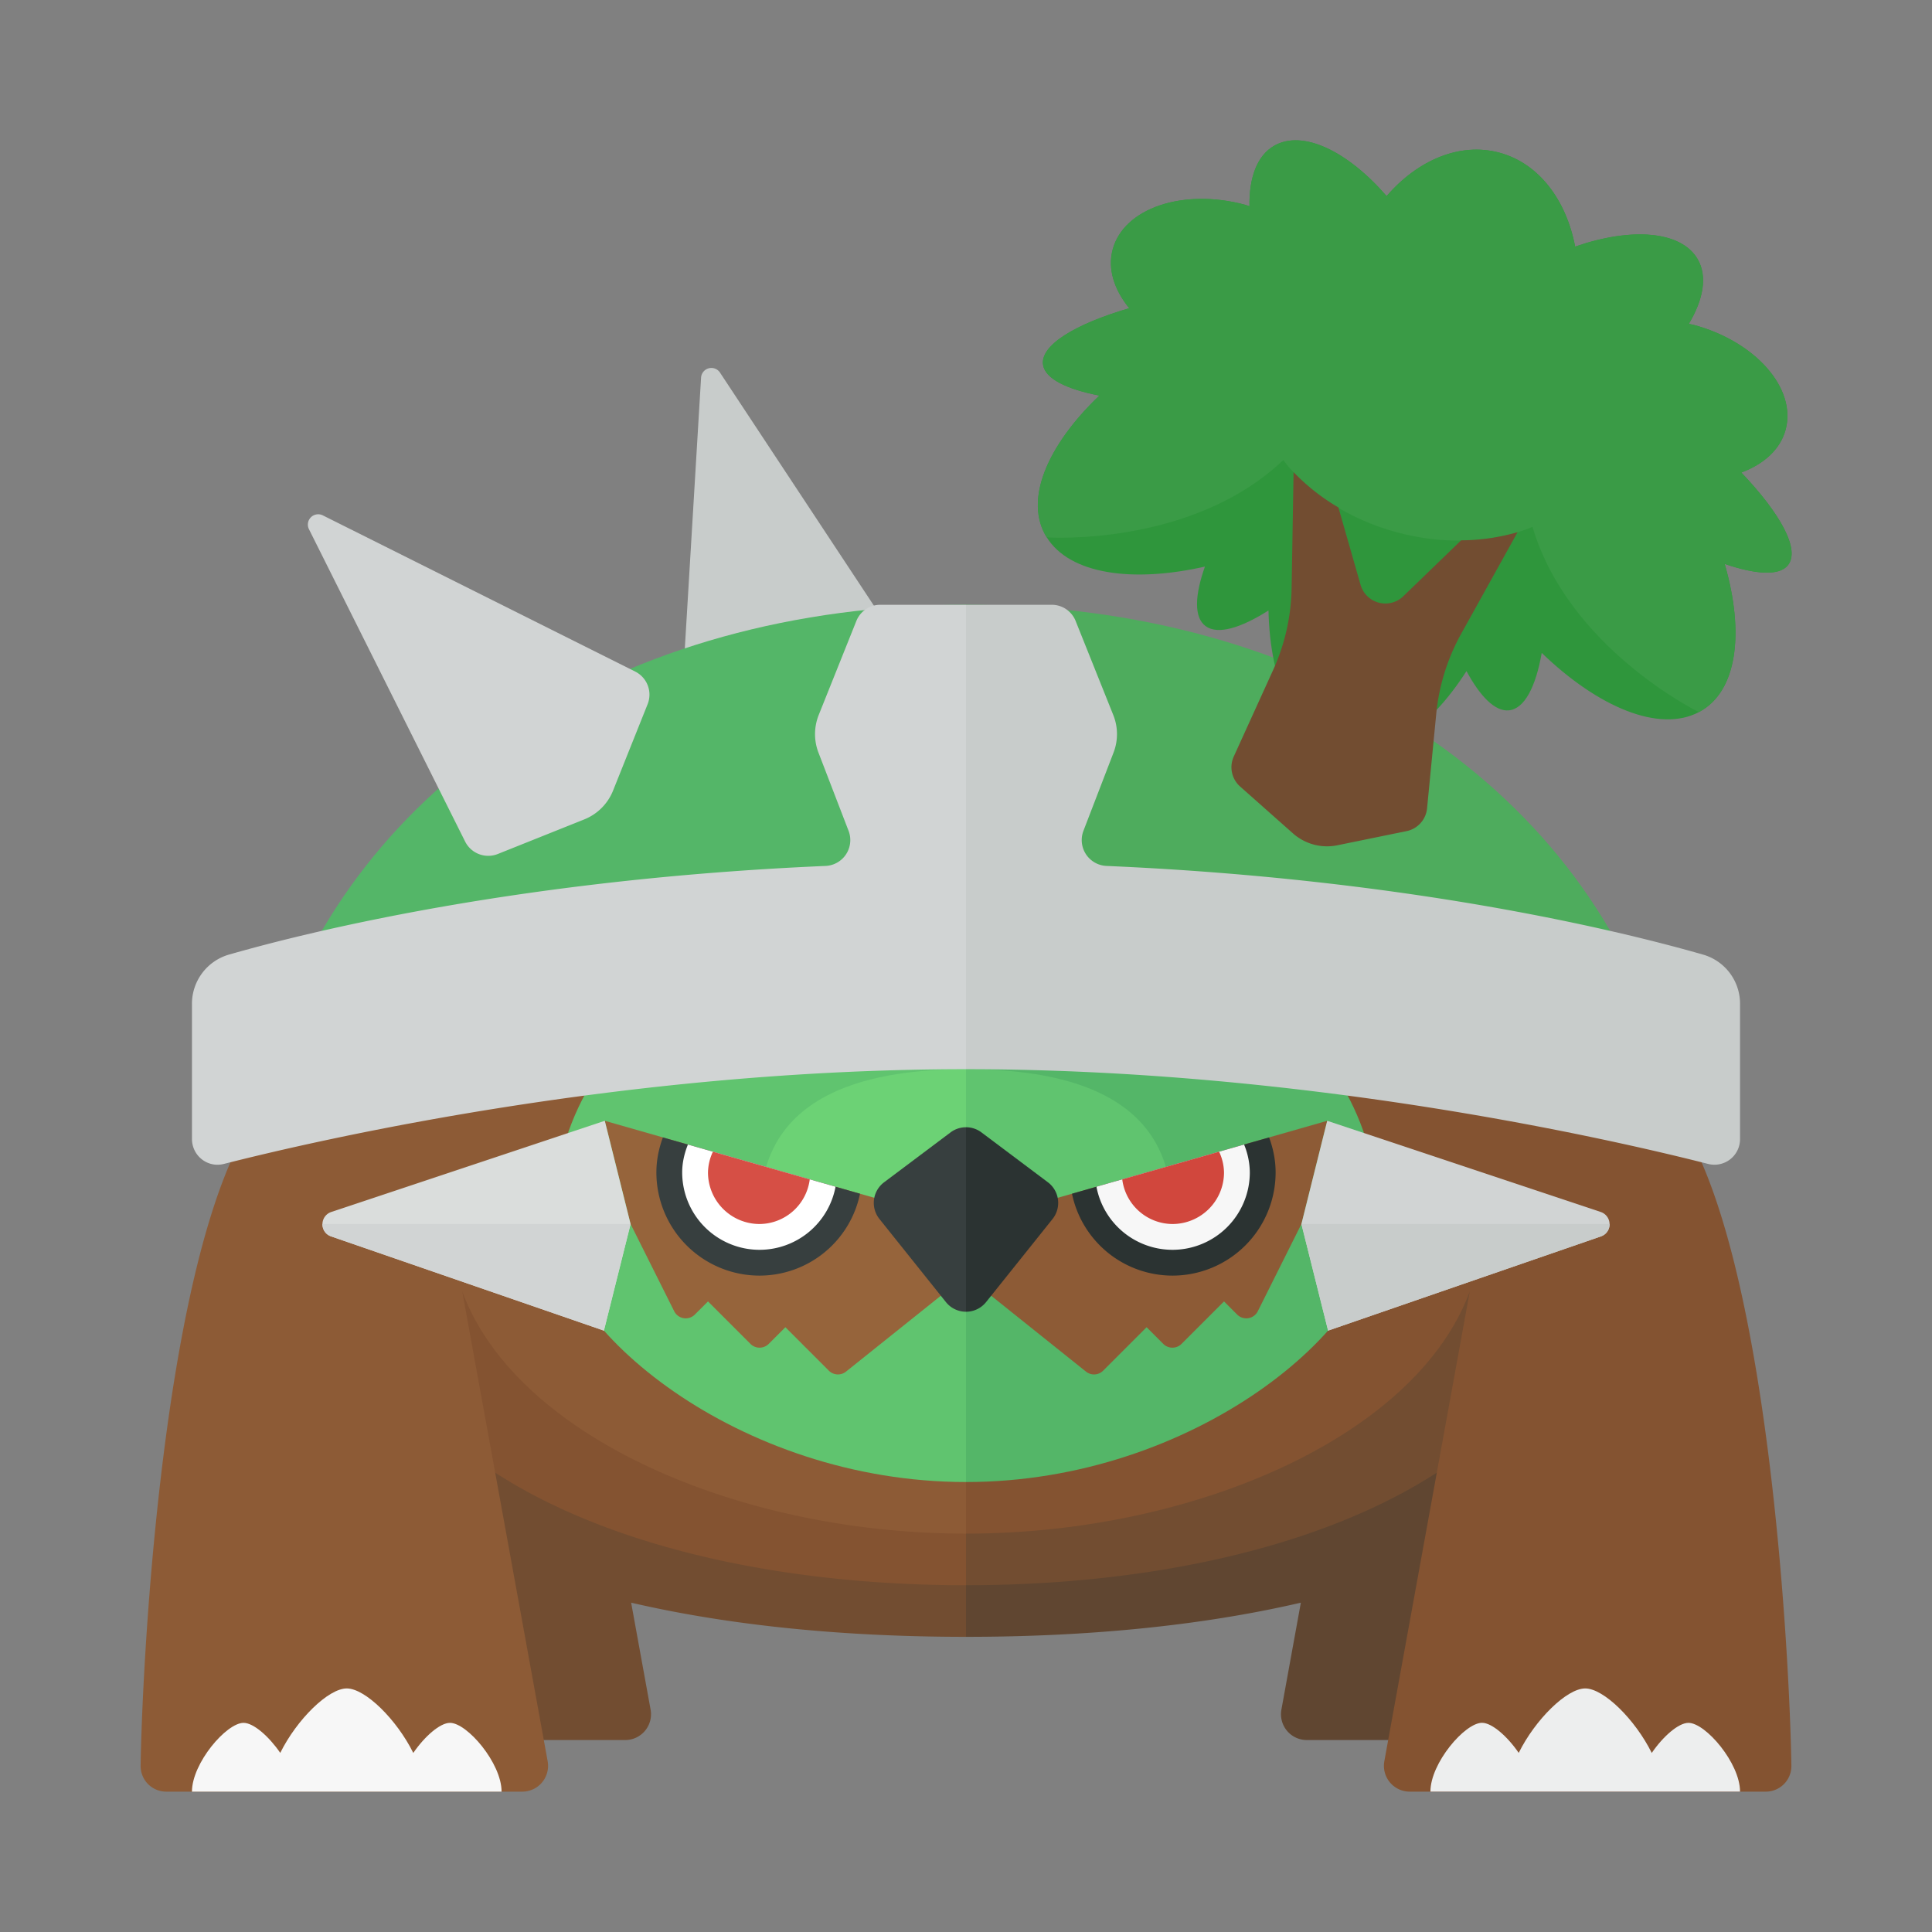 <svg xmlns="http://www.w3.org/2000/svg" width="100%" height="100%" viewBox="-2.72 -2.72 37.44 37.44"><rect x="-2.72" y="-2.72" width="37.44" height="37.44" fill="#808080" stroke="none"/><path fill="#724D31" d="M16 21H6l-3.816-1.992A11.7 11.7 0 002 21c0 1.01.206 1.902.566 2.699l-.016-.001c-.368 2.698-.533 5.708-.55 6.8a.496.496 0 00.5.502h6.896a.5.5 0 00.492-.589l-.377-2.073c1.965.456 4.182.662 6.489.662v-8z"/><path fill="#845331" d="M16 21H6l-1.945-1.015A9.696 9.696 0 004 21c0 4.71 5.72 7 12 7v-7z"/><path fill="#604631" d="M29.434 23.699c.36-.797.566-1.689.566-2.699a11.7 11.7 0 00-.184-1.992L26 21H16v8c2.307 0 4.524-.206 6.489-.662l-.377 2.073a.5.5 0 00.492.589H29.5a.496.496 0 00.5-.502c-.017-1.092-.182-4.102-.551-6.799h-.015z"/><path fill="#724D31" d="M26 21H16v7c6.28 0 12-2.29 12-7 0-.344-.02-.682-.055-1.015L26 21z"/><path fill="#C8CCCB" d="M10.5 10.696l.366-6.097a.2.2 0 01.367-.098l3.366 5.097-1.866 1.232-2.233-.134z"/><path fill="#8D5B36" d="M16 27v-6l-7-2v-1l-6.831 1C.439 21.649.037 29.442.005 31.498a.496.496 0 00.5.502h6.896a.5.5 0 00.492-.589l-1.656-9.107C7.276 25.125 11.601 27 16 27z"/><path fill="#F7F7F7" d="M6 30.667c-.191 0-.489.259-.711.583C4.969 30.603 4.358 30 4 30s-.969.603-1.289 1.249c-.222-.323-.52-.582-.711-.582-.333 0-1 .781-1 1.333h6c0-.552-.667-1.333-1-1.333z"/><path fill="#845331" d="M29.831 19L23 18v1l-7 2v6c4.399 0 8.724-1.875 9.763-4.696l-1.656 9.106a.5.5 0 00.492.59h6.896a.496.496 0 00.5-.502c-.031-2.056-.434-9.849-2.164-12.498z"/><path fill="#EDEEEE" d="M30 30.667c-.191 0-.489.259-.711.583-.32-.647-.931-1.25-1.289-1.25s-.969.603-1.289 1.249c-.222-.323-.52-.583-.711-.583-.333 0-1 .781-1 1.333h6c0-.551-.667-1.332-1-1.332z"/><path fill="#60C46F" d="M16 15c-4.418 0-8 2.213-8 6 0 2 3.582 5 8 5V15z"/><path fill="#54B668" d="M24 21c0-3.787-3.582-6-8-6v11c4.418 0 8-3 8-5z"/><path fill="#6CD275" d="M16 18c-4 0-4 2.102-4 3h4v-3z"/><path fill="#60C46F" d="M20 21c0-.898 0-3-4-3v3h4z"/><path fill="#8D5B36" d="M16 21l7-2-.5 2-.845 1.69a.25.25 0 01-.4.065L21 22.5l-.823.823a.25.25 0 01-.354 0L19.5 23l-.842.842a.25.25 0 01-.333.018L16 22v-1z"/><path fill="#96643B" d="M16 21l-7-2 .5 2 .845 1.69a.25.25 0 00.4.065L11 22.5l.823.823a.25.25 0 00.354 0L12.5 23l.842.842a.25.25 0 00.333.018L16 22v-1z"/><path fill="#373F3F" d="M12 22a2 2 0 01-2-2c0-.24.048-.466.126-.678l3.82 1.091A1.99 1.99 0 0112 22z"/><path fill="#FFF" d="M12 21.5a1.5 1.5 0 01-1.5-1.5c0-.192.044-.372.111-.54l2.861.817A1.5 1.5 0 0112 21.5z"/><path fill="#D64F45" d="M12 21a1 1 0 01-1-1 .98.98 0 01.095-.401l1.877.536A.988.988 0 0112 21z"/><path fill="#DADDDC" d="M9 19l-5.301 1.767a.25.25 0 00-.003.473l5.287 1.826L9.5 21 9 19z"/><path fill="#2B3332" d="M20 22a2 2 0 002-2c0-.24-.048-.466-.126-.678l-3.82 1.091A1.99 1.99 0 0020 22z"/><path fill="#F7F7F7" d="M20 21.5a1.5 1.5 0 001.5-1.5 1.45 1.45 0 00-.111-.54l-2.861.817A1.5 1.5 0 0020 21.5z"/><path fill="#D1473D" d="M20 21a1 1 0 001-1 .98.98 0 00-.095-.401l-1.877.536A.988.988 0 0020 21z"/><path fill="#D1D4D4" d="M23 19l5.301 1.767a.25.25 0 01.003.473l-5.287 1.826L22.5 21l.5-2zM3.696 21.24l5.287 1.826L9.5 21H3.529c-.002.1.053.201.167.24z"/><path fill="#C8CCCB" d="M28.304 21.24a.245.245 0 00.168-.24H22.5l.517 2.066 5.287-1.826z"/><path fill="#373F3F" d="M16 19.125a.496.496 0 00-.3.1l-1.287.966a.499.499 0 00-.09.712l1.287 1.609c.1.125.245.188.39.188v-3.575z"/><path fill="#2B3332" d="M16.39 22.512l1.287-1.609a.5.5 0 00-.09-.712l-1.287-.966a.496.496 0 00-.3-.1V22.7c.145 0 .29-.063.39-.188z"/><path fill="#54B668" d="M16 9C9.302 9 4.13 12.446 2.527 17.56 4.812 16.971 9.551 16 16 16V9z"/><path fill="#4EAC5D" d="M29.473 17.56C27.87 12.446 22.698 9 16 9v7c6.449 0 11.188.971 13.473 1.56z"/><path fill="#D1D4D4" d="M16 9h-1.661a.5.5 0 00-.464.314l-.729 1.821a1 1 0 00-.005.73l.585 1.52a.501.501 0 01-.453.676c-5.879.254-9.98 1.266-11.556 1.718a.992.992 0 00-.717.96v2.611c0 .326.301.566.617.486C3.493 19.358 9.407 18 16 18V9z"/><path fill="#C8CCCB" d="M18.854 11.136l-.729-1.821A.497.497 0 0017.661 9H16v9c6.593 0 12.507 1.358 14.383 1.836A.496.496 0 0031 19.35v-2.611a.99.99 0 00-.717-.96c-1.576-.452-5.678-1.463-11.556-1.718a.502.502 0 01-.453-.676l.585-1.52a.992.992 0 00-.005-.729z"/><path fill="#D1D4D4" d="M6.294 13.589L3.268 7.537a.2.2 0 01.269-.269l6.052 3.026a.5.5 0 01.241.633l-.67 1.675a1.002 1.002 0 01-.557.557l-1.675.67a.501.501 0 01-.634-.24z"/><path fill="#2F963C" d="M18.585 4.946c-.633-.123-1.049-.325-1.091-.594-.06-.378.611-.788 1.67-1.099-.29-.355-.423-.758-.321-1.139.215-.8 1.362-1.188 2.562-.867.031.008.059.021.089.03-.009-.547.143-.979.477-1.172.555-.32 1.428.106 2.18.975.602-.696 1.416-1.048 2.184-.842.768.206 1.297.918 1.47 1.821 1.086-.377 2.055-.309 2.375.245.193.334.108.784-.173 1.253.031.007.061.01.092.018 1.2.321 2 1.231 1.785 2.031-.103.384-.424.669-.859.831.766.804 1.145 1.5.902 1.798-.17.209-.624.177-1.224-.027.387 1.341.244 2.475-.497 2.87-.768.409-1.956-.091-3.049-1.145-.116.66-.335 1.085-.639 1.113-.267.024-.554-.27-.819-.761-.718 1.123-1.65 1.764-2.469 1.545-.849-.227-1.339-1.317-1.368-2.72-.538.342-.985.476-1.219.303-.228-.168-.21-.595-.013-1.153-1.411.319-2.621.146-3.065-.567-.447-.715.004-1.775 1.02-2.747z"/><path fill="#3A9B46" d="M22.149 6.195s.676.992 2.212 1.403 2.617-.109 2.617-.109c.694 2.354 3.22 3.589 3.22 3.589l.002.002.005-.002c.742-.395.884-1.529.497-2.87.6.205 1.054.237 1.224.027.243-.298-.136-.994-.902-1.798.435-.161.756-.447.859-.831.215-.8-.585-1.709-1.785-2.031-.031-.008-.061-.011-.092-.018.281-.469.366-.92.173-1.253-.32-.554-1.289-.622-2.375-.245-.173-.903-.702-1.615-1.47-1.821-.768-.206-1.582.147-2.184.842-.752-.869-1.625-1.294-2.18-.975-.334.193-.486.625-.477 1.172-.031-.009-.058-.022-.089-.03-1.2-.321-2.347.067-2.562.867-.102.38.031.784.321 1.138-1.059.311-1.729.721-1.67 1.099.042.269.458.471 1.091.594-1.016.972-1.467 2.032-1.02 2.748.001.001 2.806.194 4.585-1.498z"/><path fill="#724D31" d="M25.598 9.558l1.091-1.965a3.996 3.996 0 01-1.094.158l-1.121 1.084a.5.5 0 01-.828-.222l-.429-1.499a3.997 3.997 0 01-.869-.684l-.038 2.247a3.98 3.98 0 01-.359 1.589l-.762 1.675a.5.5 0 00.123.581l1.023.907a.996.996 0 00.864.231l1.339-.274a.5.5 0 00.397-.442l.178-1.832a3.992 3.992 0 01.485-1.554z"/></svg>